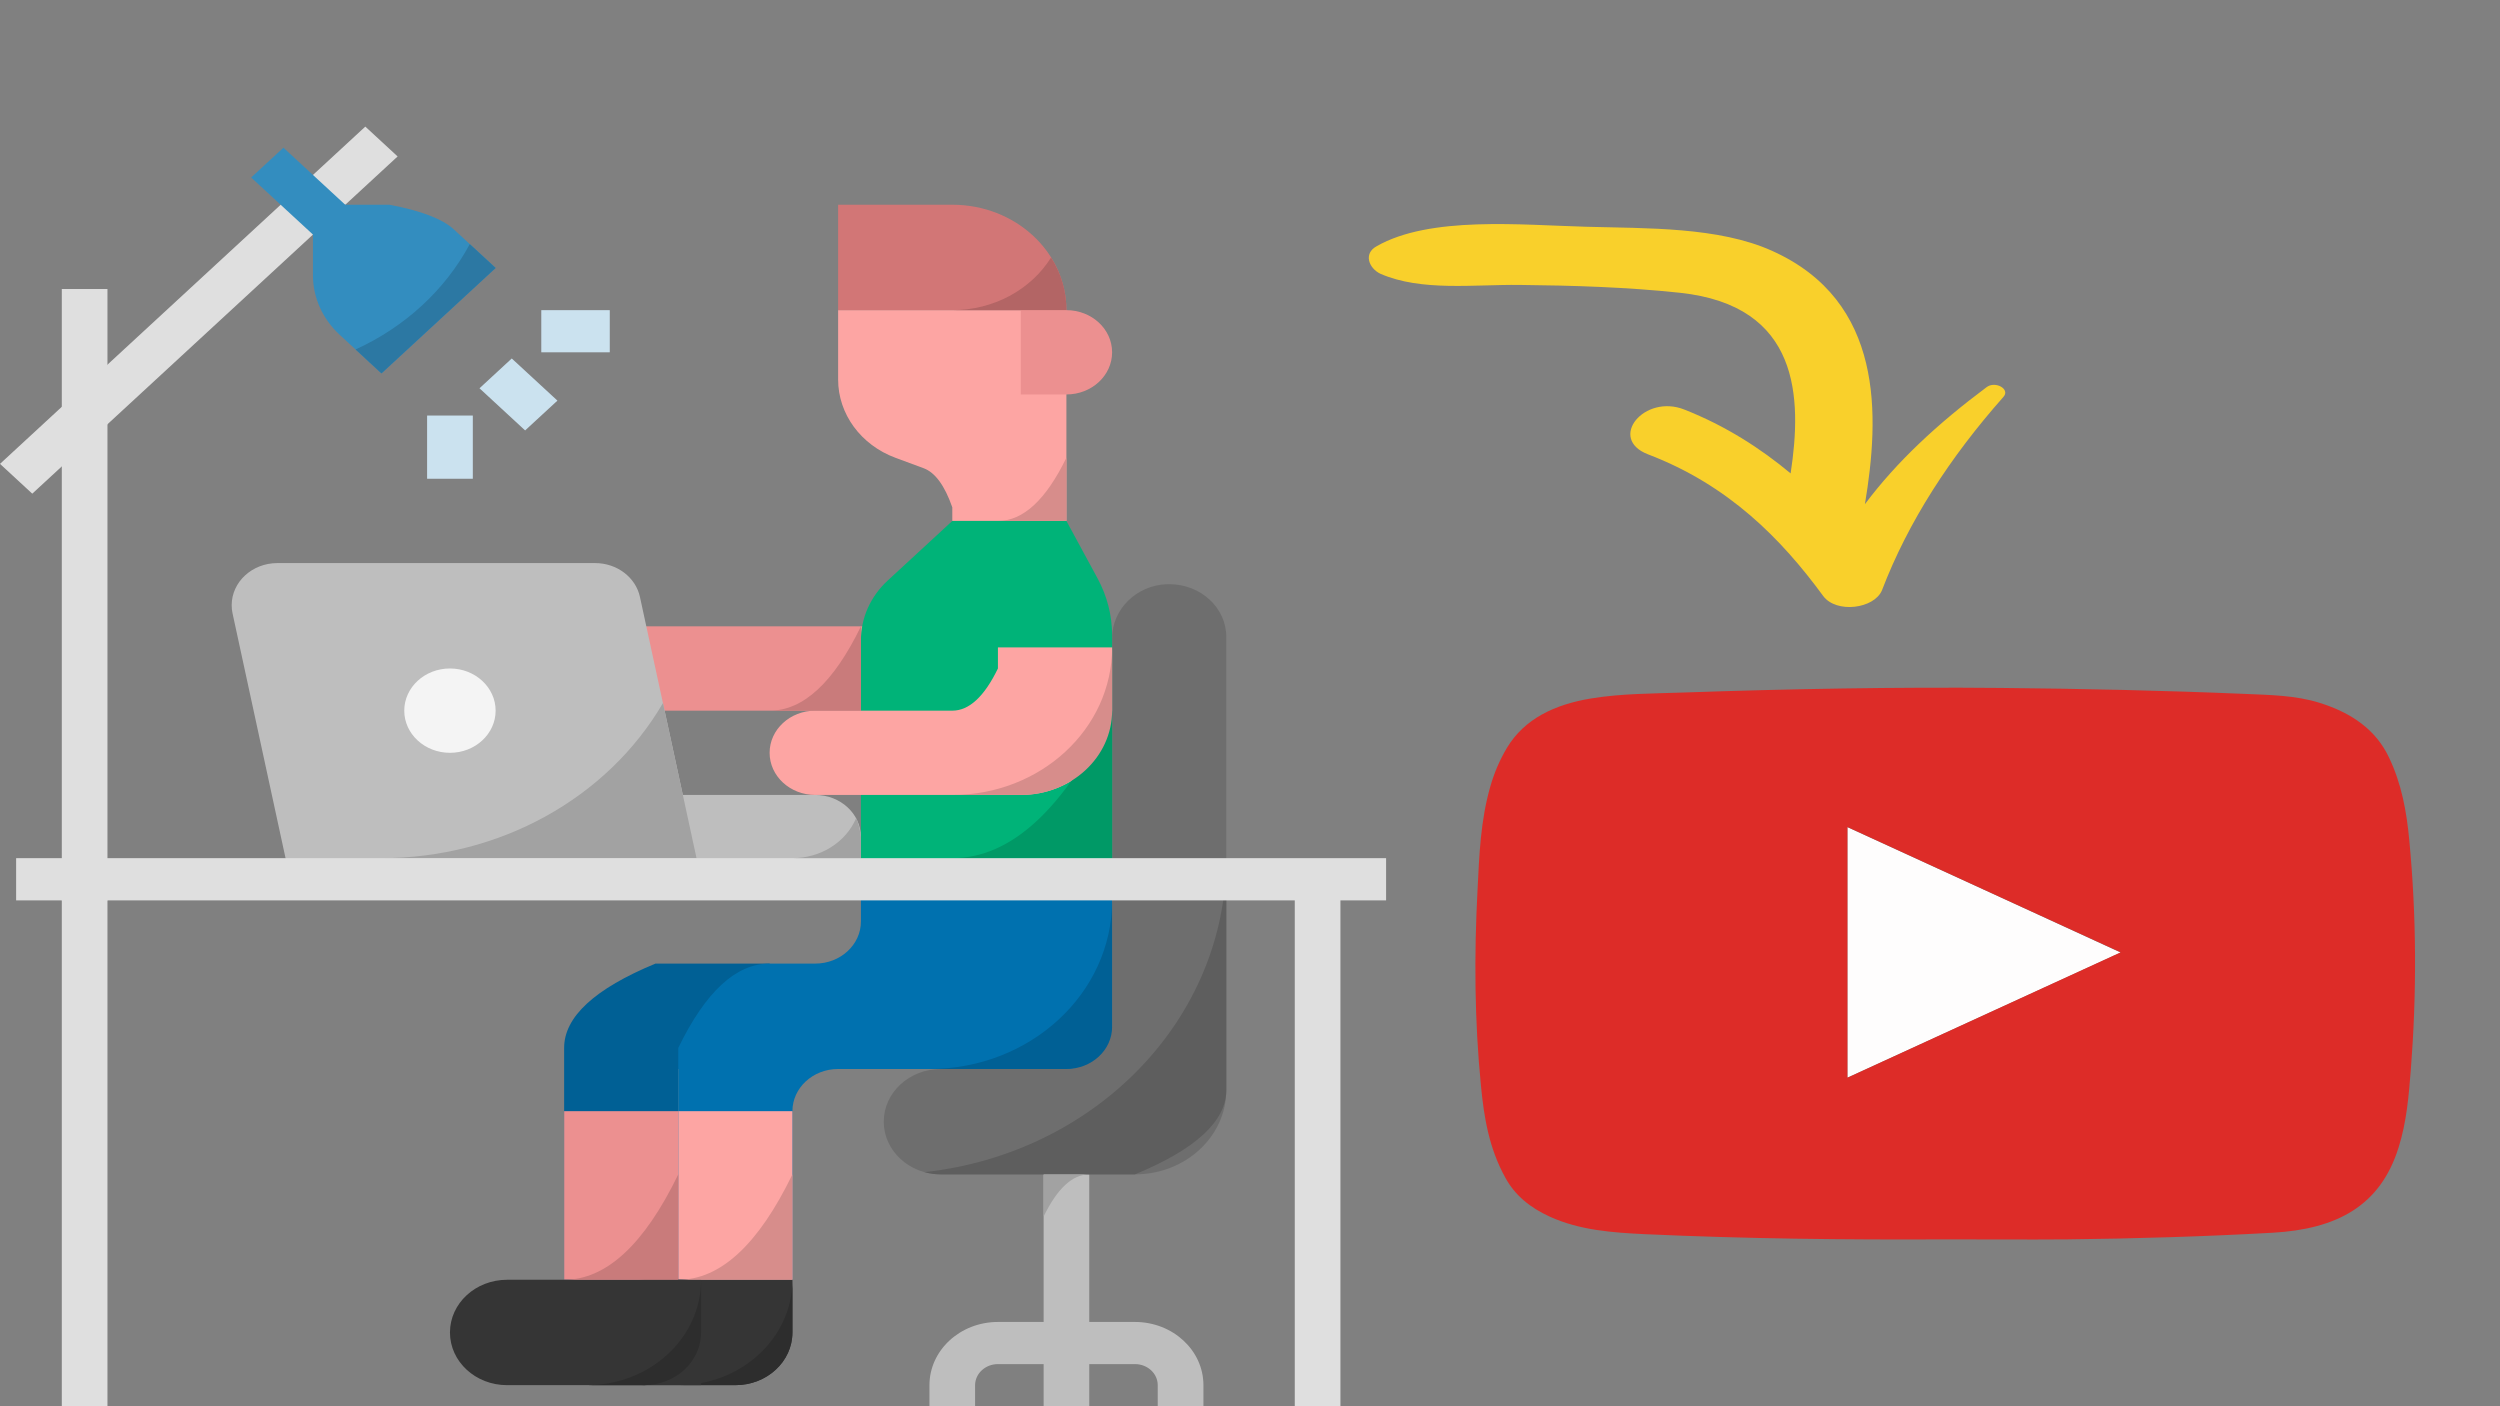 <svg xmlns="http://www.w3.org/2000/svg" xmlns:xlink="http://www.w3.org/1999/xlink" viewBox="0 0 640 360"><rect x="0" y="0" width="640" height="360" fill="#808080" stroke="none"/><defs/><defs><path id="S" d="M117.97 180.36c.97-.94 8.73-8.51 9.7-9.46l-9.7 9.46z"/><path id="R" d="M117.99 192.03c-1-.98-8.98-8.76-9.98-9.73l9.98 9.73z"/><path id="Q" d="M219.16 209.48c-2.65 6.18-9.11 10.21-16.3 10.21h17.54v-5.39c-.29-2.21-.7-3.82-1.24-4.82z"/><path id="P" d="M120.26 62.49c-6.28 11.71-16.55 21.18-29.23 26.97.88.83 3.09 2.87 6.62 6.13 5.84-5.4 26.3-24.29 29.23-26.99-3.98-3.67-6.19-5.7-6.62-6.11z"/><path id="O" d="M197.02 181.93h23.38v-21.59c-6.98 14.39-14.77 21.59-23.38 21.59z"/><path id="N" d="M284.7 165.73c0 20.87-18.31 37.78-40.91 37.78h17.53c12.91 0 23.38-9.67 23.38-21.58v-16.2z"/><path id="M" d="M15.82 230.5V360h11.69V230.5h303.95V360h11.69V230.5h11.69v-10.81H4.13v10.81h11.69z"/><path id="L" d="M278.85 300.64h-11.68v10.79c3.49-7.19 7.38-10.79 11.68-10.79z"/><path id="K" d="M313.93 279.05v-59.36c-.01 40.99-33.19 75.51-77.26 80.38 1.36.37 2.77.57 4.19.57h49.69c15.59-6.44 23.38-13.64 23.38-21.59z"/><path id="J" d="M284.7 230.5c0 23.83-20.94 43.16-46.76 43.16H273c6.47 0 11.7-4.83 11.7-10.79V230.5z"/><path id="I" d="M243.79 79.4H273c.02-4.74-1.33-9.39-3.92-13.49-5.21 8.35-14.85 13.49-25.29 13.49z"/><path id="H" d="M255.47 133.36H273v-16.19c-5.23 10.79-11.07 16.19-17.53 16.19z"/><path id="G" d="M243.79 219.69h40.91v-37.76c-12.21 25.17-25.84 37.76-40.91 37.76z"/><path id="F" d="M97.65 219.69h80.66c-5.15-23.82-8.03-37.06-8.59-39.71-14.28 24.47-41.96 39.72-72.07 39.71z"/><path id="E" d="M144.42 327.62h29.22v-26.98c-8.73 17.99-18.47 26.98-29.22 26.98z"/><path id="D" d="M173.64 327.62h29.22v-26.98c-8.72 17.99-18.46 26.98-29.22 26.98z"/><path id="C" d="M115.19 192.72c6.45 0 11.69-4.84 11.69-10.79 0-5.96-5.24-10.8-11.69-10.8-6.46 0-11.7 4.84-11.7 10.8 0 5.95 5.24 10.79 11.7 10.79z"/><path id="B" d="M273 100.98c6.47 0 11.7-4.83 11.7-10.79 0-5.96-5.23-10.79-11.7-10.79h-11.68v21.58H273z"/><path id="A" d="M71 144.15c-6.46 0-11.69 4.83-11.69 10.79 0 .71.07 1.43.23 2.12.97 4.54 5.88 27.21 14.73 68.03h105.21c-8.34-38.53-13.57-62.63-15.65-72.26-1.09-5.04-5.89-8.68-11.47-8.68H71z"/><path id="z" d="M273 79.4c0-14.9-13.08-26.99-29.21-26.99h-29.23V79.4H273z"/><path id="y" d="M243.79 181.93h-35.08c-6.45 0-11.69 4.83-11.69 10.79 0 5.96 5.24 10.79 11.69 10.79h52.61c12.91 0 23.38-9.67 23.38-21.58v-16.2h-29.23v5.4c-3.49 7.2-7.38 10.8-11.68 10.8z"/><path id="x" d="M121.04 122.56h-11.7v-16.18h11.7v16.18z"/><path id="w" d="M156.1 90.19h-17.53V79.4h17.53v10.79z"/><path id="v" d="M142.7 102.56c-4.96 4.58-7.71 7.12-8.27 7.63-7-6.48-10.91-10.07-11.68-10.79 4.96-4.58 7.71-7.12 8.26-7.63 7.02 6.48 10.92 10.07 11.69 10.79z"/><path id="u" d="M95.94 59.4c-4.96 4.58-7.71 7.11-8.27 7.62-14.02-12.95-21.82-20.14-23.38-21.58 4.96-4.58 7.71-7.12 8.27-7.63C86.59 50.76 94.38 57.96 95.94 59.4z"/><path id="t" d="M116.19 58.73c.71.67 4.27 3.95 10.69 9.87-2.93 2.7-26.31 24.29-29.23 26.99-6.4-5.92-9.98-9.21-10.68-9.87-4.39-4.05-6.86-9.54-6.86-15.27V52.41h19.55c8.1 1.52 13.61 3.63 16.53 6.32z"/><path id="s" d="M27.51 230.5H15.82V73.99h11.69V230.5z"/><path id="r" d="M101.79 40.05C45.67 91.84 14.5 120.62 8.26 126.38 3.3 121.8.54 119.25 0 118.75c56.1-51.8 87.29-80.59 93.52-86.34 4.96 4.58 7.71 7.13 8.27 7.64z"/><path id="q" d="M227.25 148.62c-4.39 4.05-6.85 9.54-6.85 15.26v61.21h64.3v-62.5c0-5.03-1.27-9.98-3.7-14.48-.54-.99-3.2-5.91-8-14.75h-29.21c-10.29 9.49-15.81 14.58-16.54 15.26z"/><path id="p" d="M236.44 119.86c-.72-.27-6.47-2.4-7.19-2.66-8.87-3.28-14.69-11.22-14.69-20.04V79.4H273v53.96h-29.21v-3.48c-1.95-5.59-4.4-8.93-7.35-10.02z"/><path id="o" d="M273 273.66h-32.14c-8.07 0-14.62 6.03-14.62 13.49 0 7.45 6.55 13.49 14.62 13.49h49.69c12.9 0 23.38-9.66 23.38-21.59V163.04c0-7.46-6.54-13.49-14.61-13.49h-.54c-7.92.27-14.08 6.49-14.08 13.81v99.51c-3.49 7.19-7.39 10.79-11.7 10.79z"/><path id="n" d="M232.09 181.93v-21.59h-70.14c-6.45 0-11.69 4.84-11.69 10.79 0 5.96 5.24 10.8 11.69 10.8h70.14z"/><path id="m" d="M220.4 225.09V214.3c0-5.96-5.24-10.79-11.69-10.79H167.8v21.58h52.6z"/><path id="l" d="M267.17 295.25v43.17h-11.7c-9.68.01-17.52 7.25-17.53 16.18v5.4h11.68v-5.4c.02-2.97 2.63-5.39 5.85-5.39h11.7V360h11.68v-10.79h11.7c3.23 0 5.83 2.42 5.83 5.39v5.4h11.7v-5.4c-.01-8.93-7.85-16.17-17.53-16.18h-11.7v-43.17h-11.68z"/><path id="k" d="M179.48 327.62c0 14.9-13.08 26.98-29.22 26.98h14.61c8.07 0 14.61-6.03 14.61-13.49v-13.49z"/><path id="j" d="M150.26 354.6h29.22v-26.98c-8.72 17.99-18.46 26.98-29.22 26.98z"/><path id="i" d="M202.86 327.62c0 14.9-13.08 26.98-29.22 26.98h14.61c8.07 0 14.61-6.03 14.61-13.49v-13.49z"/><path id="h" d="M164.87 354.6h23.38c8.07 0 14.61-6.03 14.61-13.49v-13.49h-37.99c-8.07 0-14.61 6.05-14.61 13.49 0 7.46 6.54 13.49 14.61 13.49z"/><path id="g" d="M164.87 354.6h-35.06c-8.08 0-14.62-6.03-14.62-13.49 0-7.44 6.54-13.49 14.62-13.49h49.67v13.49c-4.36 8.99-9.23 13.49-14.61 13.49z"/><path id="f" d="M173.64 327.62h-29.22v-43.16h29.22v43.16z"/><path id="e" d="M202.86 327.62h-29.22v-43.16h29.22v43.16z"/><path id="d" d="M197.02 246.68h11.69c6.45 0 11.69-4.84 11.69-10.79v-10.8h64.3v37.78c0 5.96-5.23 10.79-11.7 10.79h-58.44c-6.46 0-11.7 4.84-11.7 10.8v43.16h-29.22v-59.36c6.98-14.39 14.77-21.58 23.38-21.58z"/><path id="c" d="M144.42 268.26v59.36h29.22v-53.96h23.38v-26.98H167.8c-15.59 6.45-23.38 13.64-23.38 21.58z"/><path id="b" d="M385.35 301.46c-4.16-7.52-5.46-15.46-6.23-23.55-1.65-16.72-1.75-33.42-.87-50.09.43-8.86.77-17.81 3.28-26.51.97-3.39 2.37-6.72 4.25-9.87 4.45-7.4 12.18-11.09 21.5-12.63 7.83-1.29 15.85-1.25 23.82-1.53 27.01-.93 54.06-1.42 81.12-1.17 20.82.2 41.69.65 62.52 1.53 6.42.28 12.89.36 19.03 2.27 8.31 2.59 14.5 6.96 17.83 14.04 3.24 6.8 4.49 13.84 5.17 21.08 1.88 19.67 1.93 39.33.39 59-.54 6.64-1.07 13.27-3.14 19.78-4.69 14.97-15.86 20.84-32.23 21.77-17.49.98-35.03 1.5-52.56 1.7-10.3.08-20.64 0-30.92 0-25.76.13-51.51-.16-77.21-1.33-8.36-.4-16.72-1.02-24.3-4.46-5.07-2.3-8.99-5.49-11.45-10.03zm87.59-25.57c30.98-14.22 54.3-24.91 69.95-32.09-23.52-10.81-46.61-21.37-69.95-32.08v64.17z"/><path id="a" d="M472.94 275.89v-64.14c23.34 10.68 46.43 21.29 69.95 32.1-23.48 10.76-46.57 21.32-69.95 32.04z"/></defs><defs><use id="T" xlink:href="#a"/><use id="U" xlink:href="#a"/><use id="V" xlink:href="#a"/><use id="W" xlink:href="#b"/><use id="X" xlink:href="#b"/><use id="Y" xlink:href="#b"/><use id="Z" xlink:href="#c"/><use id="aa" xlink:href="#c"/><use id="ab" xlink:href="#c"/><use id="ac" xlink:href="#d"/><use id="ad" xlink:href="#d"/><use id="ae" xlink:href="#d"/><use id="af" xlink:href="#e"/><use id="ag" xlink:href="#e"/><use id="ah" xlink:href="#e"/><use id="ai" xlink:href="#f"/><use id="aj" xlink:href="#f"/><use id="ak" xlink:href="#f"/><use id="al" xlink:href="#g"/><use id="am" xlink:href="#g"/><use id="an" xlink:href="#g"/><use id="ao" xlink:href="#h"/><use id="ap" xlink:href="#h"/><use id="aq" xlink:href="#h"/><use id="ar" xlink:href="#i"/><use id="as" xlink:href="#i"/><use id="at" xlink:href="#i"/><use id="au" xlink:href="#j"/><use id="av" xlink:href="#j"/><use id="aw" xlink:href="#j"/><use id="ax" xlink:href="#k"/><use id="ay" xlink:href="#k"/><use id="az" xlink:href="#k"/><use id="aA" xlink:href="#l"/><use id="aB" xlink:href="#l"/><use id="aC" xlink:href="#l"/><use id="aD" xlink:href="#m"/><use id="aE" xlink:href="#m"/><use id="aF" xlink:href="#m"/><use id="aG" xlink:href="#n"/><use id="aH" xlink:href="#n"/><use id="aI" xlink:href="#n"/><use id="aJ" xlink:href="#o"/><use id="aK" xlink:href="#o"/><use id="aL" xlink:href="#o"/><use id="aM" xlink:href="#p"/><use id="aN" xlink:href="#p"/><use id="aO" xlink:href="#p"/><use id="aP" xlink:href="#q"/><use id="aQ" xlink:href="#q"/><use id="aR" xlink:href="#q"/><use id="aS" xlink:href="#r"/><use id="aT" xlink:href="#r"/><use id="aU" xlink:href="#r"/><use id="aV" xlink:href="#s"/><use id="aW" xlink:href="#s"/><use id="aX" xlink:href="#s"/><use id="aY" xlink:href="#t"/><use id="aZ" xlink:href="#t"/><use id="ba" xlink:href="#t"/><use id="bb" xlink:href="#u"/><use id="bc" xlink:href="#u"/><use id="bd" xlink:href="#u"/><use id="be" xlink:href="#v"/><use id="bf" xlink:href="#v"/><use id="bg" xlink:href="#v"/><use id="bh" xlink:href="#w"/><use id="bi" xlink:href="#w"/><use id="bj" xlink:href="#w"/><use id="bk" xlink:href="#x"/><use id="bl" xlink:href="#x"/><use id="bm" xlink:href="#x"/><use id="bn" xlink:href="#y"/><use id="bo" xlink:href="#y"/><use id="bp" xlink:href="#y"/><use id="bq" xlink:href="#z"/><use id="br" xlink:href="#z"/><use id="bs" xlink:href="#z"/><use id="bt" xlink:href="#A"/><use id="bu" xlink:href="#A"/><use id="bv" xlink:href="#A"/><use id="bw" xlink:href="#B"/><use id="bx" xlink:href="#B"/><use id="by" xlink:href="#B"/><use id="bz" xlink:href="#C"/><use id="bA" xlink:href="#C"/><use id="bB" xlink:href="#C"/><use id="bC" xlink:href="#D"/><use id="bD" xlink:href="#D"/><use id="bE" xlink:href="#D"/><use id="bF" xlink:href="#E"/><use id="bG" xlink:href="#E"/><use id="bH" xlink:href="#E"/><use id="bI" xlink:href="#F"/><use id="bJ" xlink:href="#F"/><use id="bK" xlink:href="#F"/><use id="bL" xlink:href="#G"/><use id="bM" xlink:href="#G"/><use id="bN" xlink:href="#G"/><use id="bO" xlink:href="#H"/><use id="bP" xlink:href="#H"/><use id="bQ" xlink:href="#H"/><use id="bR" xlink:href="#I"/><use id="bS" xlink:href="#I"/><use id="bT" xlink:href="#I"/><use id="bU" xlink:href="#J"/><use id="bV" xlink:href="#J"/><use id="bW" xlink:href="#J"/><use id="bX" xlink:href="#K"/><use id="bY" xlink:href="#K"/><use id="bZ" xlink:href="#K"/><use id="ca" xlink:href="#L"/><use id="cb" xlink:href="#L"/><use id="cc" xlink:href="#L"/><use id="cd" xlink:href="#M"/><use id="ce" xlink:href="#M"/><use id="cf" xlink:href="#M"/><use id="cg" xlink:href="#N"/><use id="ch" xlink:href="#N"/><use id="ci" xlink:href="#N"/><use id="cj" xlink:href="#O"/><use id="ck" xlink:href="#O"/><use id="cl" xlink:href="#O"/><use id="cm" xlink:href="#P"/><use id="cn" xlink:href="#P"/><use id="co" xlink:href="#P"/><use id="cp" xlink:href="#Q"/><use id="cq" xlink:href="#Q"/><use id="cr" xlink:href="#Q"/><use id="cs" xlink:href="#R"/><use id="ct" xlink:href="#R"/><use id="cu" xlink:href="#R"/><use id="cv" xlink:href="#S"/><use id="cw" xlink:href="#S"/><path id="cx" d="M389.04 72.94c13.67.14 27.55.57 41.02 2.01 30.72 3.29 31.31 26.77 28.34 46.24-7.73-6.44-16.65-12.17-27.15-16.32-10.31-4.15-19.82 7.45-9.31 11.46 20.61 7.87 34.08 21.62 44.78 36.22 3.37 4.58 13.08 3.3 15.06-1.43 6.74-17.61 17.44-34.08 31.12-49.54 1.78-2.01-2.18-4.15-4.36-2.44-12.49 9.31-22.99 19.05-31.12 29.93 3.77-22.62 4.96-51.98-23.78-64.86-13.67-6.16-32.1-5.73-47.56-6.16-16.45-.43-40.03-2.86-53.7 5.01-3.37 1.86-1.98 5.59.99 7.02 10.5 4.58 23.98 2.72 35.67 2.86z"/></defs><use fill="#fefdfd" xlink:href="#a"/><use fill-opacity="0" stroke="#000" stroke-opacity="0" xlink:href="#a"/><use fill-opacity="0" xlink:href="#T"/><use fill-opacity="0" stroke="#000" stroke-opacity="0" xlink:href="#T"/><use fill-opacity="0" xlink:href="#U"/><use fill-opacity="0" stroke="#000" stroke-opacity="0" xlink:href="#U"/><use fill-opacity="0" xlink:href="#V"/><use fill-opacity="0" stroke="#000" stroke-opacity="0" xlink:href="#V"/><use fill="#dd2c28" xlink:href="#b"/><use fill-opacity="0" stroke="#000" stroke-opacity="0" xlink:href="#b"/><use fill-opacity="0" xlink:href="#W"/><use fill-opacity="0" stroke="#000" stroke-opacity="0" xlink:href="#W"/><use fill-opacity="0" xlink:href="#X"/><use fill-opacity="0" stroke="#000" stroke-opacity="0" xlink:href="#X"/><use fill-opacity="0" xlink:href="#Y"/><use fill-opacity="0" stroke="#000" stroke-opacity="0" xlink:href="#Y"/><use fill="#006095" xlink:href="#c"/><use fill-opacity="0" stroke="#000" stroke-opacity="0" xlink:href="#c"/><use fill-opacity="0" xlink:href="#Z"/><use fill-opacity="0" stroke="#000" stroke-opacity="0" xlink:href="#Z"/><use fill-opacity="0" xlink:href="#aa"/><use fill-opacity="0" stroke="#000" stroke-opacity="0" xlink:href="#aa"/><use fill-opacity="0" xlink:href="#ab"/><use fill-opacity="0" stroke="#000" stroke-opacity="0" xlink:href="#ab"/><use fill="#0071af" xlink:href="#d"/><use fill-opacity="0" stroke="#000" stroke-opacity="0" xlink:href="#d"/><use fill-opacity="0" xlink:href="#ac"/><use fill-opacity="0" stroke="#000" stroke-opacity="0" xlink:href="#ac"/><use fill-opacity="0" xlink:href="#ad"/><use fill-opacity="0" stroke="#000" stroke-opacity="0" xlink:href="#ad"/><use fill-opacity="0" xlink:href="#ae"/><use fill-opacity="0" stroke="#000" stroke-opacity="0" xlink:href="#ae"/><use fill="#fda5a3" xlink:href="#e"/><use fill-opacity="0" stroke="#000" stroke-opacity="0" xlink:href="#e"/><use fill-opacity="0" xlink:href="#af"/><use fill-opacity="0" stroke="#000" stroke-opacity="0" xlink:href="#af"/><use fill-opacity="0" xlink:href="#ag"/><use fill-opacity="0" stroke="#000" stroke-opacity="0" xlink:href="#ag"/><use fill-opacity="0" xlink:href="#ah"/><use fill-opacity="0" stroke="#000" stroke-opacity="0" xlink:href="#ah"/><use fill="#ec9090" xlink:href="#f"/><use fill-opacity="0" stroke="#000" stroke-opacity="0" xlink:href="#f"/><use fill-opacity="0" xlink:href="#ai"/><use fill-opacity="0" stroke="#000" stroke-opacity="0" xlink:href="#ai"/><use fill-opacity="0" xlink:href="#aj"/><use fill-opacity="0" stroke="#000" stroke-opacity="0" xlink:href="#aj"/><use fill-opacity="0" xlink:href="#ak"/><use fill-opacity="0" stroke="#000" stroke-opacity="0" xlink:href="#ak"/><use fill="#353535" xlink:href="#g"/><use fill-opacity="0" stroke="#000" stroke-opacity="0" xlink:href="#g"/><use fill-opacity="0" xlink:href="#al"/><use fill-opacity="0" stroke="#000" stroke-opacity="0" xlink:href="#al"/><use fill-opacity="0" xlink:href="#am"/><use fill-opacity="0" stroke="#000" stroke-opacity="0" xlink:href="#am"/><use fill-opacity="0" xlink:href="#an"/><use fill-opacity="0" stroke="#000" stroke-opacity="0" xlink:href="#an"/><use fill="#353535" xlink:href="#h"/><use fill-opacity="0" stroke="#000" stroke-opacity="0" xlink:href="#h"/><use fill-opacity="0" xlink:href="#ao"/><use fill-opacity="0" stroke="#000" stroke-opacity="0" xlink:href="#ao"/><use fill-opacity="0" xlink:href="#ap"/><use fill-opacity="0" stroke="#000" stroke-opacity="0" xlink:href="#ap"/><use fill-opacity="0" xlink:href="#aq"/><use fill-opacity="0" stroke="#000" stroke-opacity="0" xlink:href="#aq"/><use fill="#2d2d2d" xlink:href="#i"/><use fill-opacity="0" stroke="#000" stroke-opacity="0" xlink:href="#i"/><use fill-opacity="0" xlink:href="#ar"/><use fill-opacity="0" stroke="#000" stroke-opacity="0" xlink:href="#ar"/><use fill-opacity="0" xlink:href="#as"/><use fill-opacity="0" stroke="#000" stroke-opacity="0" xlink:href="#as"/><use fill-opacity="0" xlink:href="#at"/><use fill-opacity="0" stroke="#000" stroke-opacity="0" xlink:href="#at"/><use fill="#353535" xlink:href="#j"/><use fill-opacity="0" stroke="#000" stroke-opacity="0" xlink:href="#j"/><use fill-opacity="0" xlink:href="#au"/><use fill-opacity="0" stroke="#000" stroke-opacity="0" xlink:href="#au"/><use fill-opacity="0" xlink:href="#av"/><use fill-opacity="0" stroke="#000" stroke-opacity="0" xlink:href="#av"/><use fill-opacity="0" xlink:href="#aw"/><use fill-opacity="0" stroke="#000" stroke-opacity="0" xlink:href="#aw"/><use fill="#2d2d2d" xlink:href="#k"/><use fill-opacity="0" stroke="#000" stroke-opacity="0" xlink:href="#k"/><use fill-opacity="0" xlink:href="#ax"/><use fill-opacity="0" stroke="#000" stroke-opacity="0" xlink:href="#ax"/><use fill-opacity="0" xlink:href="#ay"/><use fill-opacity="0" stroke="#000" stroke-opacity="0" xlink:href="#ay"/><use fill-opacity="0" xlink:href="#az"/><use fill-opacity="0" stroke="#000" stroke-opacity="0" xlink:href="#az"/><use fill="#bebebe" xlink:href="#l"/><use fill-opacity="0" stroke="#000" stroke-opacity="0" xlink:href="#l"/><use fill-opacity="0" xlink:href="#aA"/><use fill-opacity="0" stroke="#000" stroke-opacity="0" xlink:href="#aA"/><use fill-opacity="0" xlink:href="#aB"/><use fill-opacity="0" stroke="#000" stroke-opacity="0" xlink:href="#aB"/><use fill-opacity="0" xlink:href="#aC"/><use fill-opacity="0" stroke="#000" stroke-opacity="0" xlink:href="#aC"/><use fill="#bebebe" xlink:href="#m"/><use fill-opacity="0" stroke="#000" stroke-opacity="0" xlink:href="#m"/><use fill-opacity="0" xlink:href="#aD"/><use fill-opacity="0" stroke="#000" stroke-opacity="0" xlink:href="#aD"/><use fill-opacity="0" xlink:href="#aE"/><use fill-opacity="0" stroke="#000" stroke-opacity="0" xlink:href="#aE"/><use fill-opacity="0" xlink:href="#aF"/><use fill-opacity="0" stroke="#000" stroke-opacity="0" xlink:href="#aF"/><use fill="#ec9090" xlink:href="#n"/><use fill-opacity="0" stroke="#000" stroke-opacity="0" xlink:href="#n"/><use fill-opacity="0" xlink:href="#aG"/><use fill-opacity="0" stroke="#000" stroke-opacity="0" xlink:href="#aG"/><use fill-opacity="0" xlink:href="#aH"/><use fill-opacity="0" stroke="#000" stroke-opacity="0" xlink:href="#aH"/><use fill-opacity="0" xlink:href="#aI"/><use fill-opacity="0" stroke="#000" stroke-opacity="0" xlink:href="#aI"/><use fill="#6e6e6e" xlink:href="#o"/><use fill-opacity="0" stroke="#000" stroke-opacity="0" xlink:href="#o"/><use fill-opacity="0" xlink:href="#aJ"/><use fill-opacity="0" stroke="#000" stroke-opacity="0" xlink:href="#aJ"/><use fill-opacity="0" xlink:href="#aK"/><use fill-opacity="0" stroke="#000" stroke-opacity="0" xlink:href="#aK"/><use fill-opacity="0" xlink:href="#aL"/><use fill-opacity="0" stroke="#000" stroke-opacity="0" xlink:href="#aL"/><use fill="#fda5a3" xlink:href="#p"/><use fill-opacity="0" stroke="#000" stroke-opacity="0" xlink:href="#p"/><use fill-opacity="0" xlink:href="#aM"/><use fill-opacity="0" stroke="#000" stroke-opacity="0" xlink:href="#aM"/><use fill-opacity="0" xlink:href="#aN"/><use fill-opacity="0" stroke="#000" stroke-opacity="0" xlink:href="#aN"/><use fill-opacity="0" xlink:href="#aO"/><use fill-opacity="0" stroke="#000" stroke-opacity="0" xlink:href="#aO"/><use fill="#00b378" xlink:href="#q"/><use fill-opacity="0" stroke="#000" stroke-opacity="0" xlink:href="#q"/><use fill-opacity="0" xlink:href="#aP"/><use fill-opacity="0" stroke="#000" stroke-opacity="0" xlink:href="#aP"/><use fill-opacity="0" xlink:href="#aQ"/><use fill-opacity="0" stroke="#000" stroke-opacity="0" xlink:href="#aQ"/><use fill-opacity="0" xlink:href="#aR"/><use fill-opacity="0" stroke="#000" stroke-opacity="0" xlink:href="#aR"/><use fill="#dfdfdf" xlink:href="#r"/><use fill-opacity="0" stroke="#000" stroke-opacity="0" xlink:href="#r"/><use fill-opacity="0" xlink:href="#aS"/><use fill-opacity="0" stroke="#000" stroke-opacity="0" xlink:href="#aS"/><use fill-opacity="0" xlink:href="#aT"/><use fill-opacity="0" stroke="#000" stroke-opacity="0" xlink:href="#aT"/><use fill-opacity="0" xlink:href="#aU"/><use fill-opacity="0" stroke="#000" stroke-opacity="0" xlink:href="#aU"/><use fill="#dfdfdf" xlink:href="#s"/><use fill-opacity="0" stroke="#000" stroke-opacity="0" xlink:href="#s"/><use fill-opacity="0" xlink:href="#aV"/><use fill-opacity="0" stroke="#000" stroke-opacity="0" xlink:href="#aV"/><use fill-opacity="0" xlink:href="#aW"/><use fill-opacity="0" stroke="#000" stroke-opacity="0" xlink:href="#aW"/><use fill-opacity="0" xlink:href="#aX"/><use fill-opacity="0" stroke="#000" stroke-opacity="0" xlink:href="#aX"/><use fill="#338dbf" xlink:href="#t"/><use fill-opacity="0" stroke="#000" stroke-opacity="0" xlink:href="#t"/><use fill-opacity="0" xlink:href="#aY"/><use fill-opacity="0" stroke="#000" stroke-opacity="0" xlink:href="#aY"/><use fill-opacity="0" xlink:href="#aZ"/><use fill-opacity="0" stroke="#000" stroke-opacity="0" xlink:href="#aZ"/><use fill-opacity="0" xlink:href="#ba"/><use fill-opacity="0" stroke="#000" stroke-opacity="0" xlink:href="#ba"/><use fill="#338dbf" xlink:href="#u"/><use fill-opacity="0" stroke="#000" stroke-opacity="0" xlink:href="#u"/><use fill-opacity="0" xlink:href="#bb"/><use fill-opacity="0" stroke="#000" stroke-opacity="0" xlink:href="#bb"/><use fill-opacity="0" xlink:href="#bc"/><use fill-opacity="0" stroke="#000" stroke-opacity="0" xlink:href="#bc"/><use fill-opacity="0" xlink:href="#bd"/><use fill-opacity="0" stroke="#000" stroke-opacity="0" xlink:href="#bd"/><use fill="#cbe2ef" xlink:href="#v"/><use fill-opacity="0" stroke="#000" stroke-opacity="0" xlink:href="#v"/><use fill-opacity="0" xlink:href="#be"/><use fill-opacity="0" stroke="#000" stroke-opacity="0" xlink:href="#be"/><use fill-opacity="0" xlink:href="#bf"/><use fill-opacity="0" stroke="#000" stroke-opacity="0" xlink:href="#bf"/><use fill-opacity="0" xlink:href="#bg"/><use fill-opacity="0" stroke="#000" stroke-opacity="0" xlink:href="#bg"/><use fill="#cbe2ef" xlink:href="#w"/><use fill-opacity="0" stroke="#000" stroke-opacity="0" xlink:href="#w"/><use fill-opacity="0" xlink:href="#bh"/><use fill-opacity="0" stroke="#000" stroke-opacity="0" xlink:href="#bh"/><g fill-opacity="0"><use xlink:href="#bi"/><use stroke="#000" stroke-opacity="0" xlink:href="#bi"/></g><g fill-opacity="0"><use xlink:href="#bj"/><use stroke="#000" stroke-opacity="0" xlink:href="#bj"/></g><use fill="#cbe2ef" xlink:href="#x"/><use fill-opacity="0" stroke="#000" stroke-opacity="0" xlink:href="#x"/><g fill-opacity="0"><use xlink:href="#bk"/><use stroke="#000" stroke-opacity="0" xlink:href="#bk"/></g><g fill-opacity="0"><use xlink:href="#bl"/><use stroke="#000" stroke-opacity="0" xlink:href="#bl"/></g><g fill-opacity="0"><use xlink:href="#bm"/><use stroke="#000" stroke-opacity="0" xlink:href="#bm"/></g><use fill="#fda5a3" xlink:href="#y"/><use fill-opacity="0" stroke="#000" stroke-opacity="0" xlink:href="#y"/><g fill-opacity="0"><use xlink:href="#bn"/><use stroke="#000" stroke-opacity="0" xlink:href="#bn"/></g><g fill-opacity="0"><use xlink:href="#bo"/><use stroke="#000" stroke-opacity="0" xlink:href="#bo"/></g><g fill-opacity="0"><use xlink:href="#bp"/><use stroke="#000" stroke-opacity="0" xlink:href="#bp"/></g><use fill="#d27676" xlink:href="#z"/><use fill-opacity="0" stroke="#000" stroke-opacity="0" xlink:href="#z"/><g fill-opacity="0"><use xlink:href="#bq"/><use stroke="#000" stroke-opacity="0" xlink:href="#bq"/></g><g fill-opacity="0"><use xlink:href="#br"/><use stroke="#000" stroke-opacity="0" xlink:href="#br"/></g><g fill-opacity="0"><use xlink:href="#bs"/><use stroke="#000" stroke-opacity="0" xlink:href="#bs"/></g><use fill="#bebebe" xlink:href="#A"/><use fill-opacity="0" stroke="#000" stroke-opacity="0" xlink:href="#A"/><g fill-opacity="0"><use xlink:href="#bt"/><use stroke="#000" stroke-opacity="0" xlink:href="#bt"/></g><g fill-opacity="0"><use xlink:href="#bu"/><use stroke="#000" stroke-opacity="0" xlink:href="#bu"/></g><g fill-opacity="0"><use xlink:href="#bv"/><use stroke="#000" stroke-opacity="0" xlink:href="#bv"/></g><use fill="#ec9090" xlink:href="#B"/><use fill-opacity="0" stroke="#000" stroke-opacity="0" xlink:href="#B"/><g fill-opacity="0"><use xlink:href="#bw"/><use stroke="#000" stroke-opacity="0" xlink:href="#bw"/></g><g fill-opacity="0"><use xlink:href="#bx"/><use stroke="#000" stroke-opacity="0" xlink:href="#bx"/></g><g fill-opacity="0"><use xlink:href="#by"/><use stroke="#000" stroke-opacity="0" xlink:href="#by"/></g><use fill="#f4f4f4" xlink:href="#C"/><use fill-opacity="0" stroke="#000" stroke-opacity="0" xlink:href="#C"/><g fill-opacity="0"><use xlink:href="#bz"/><use stroke="#000" stroke-opacity="0" xlink:href="#bz"/></g><g fill-opacity="0"><use xlink:href="#bA"/><use stroke="#000" stroke-opacity="0" xlink:href="#bA"/></g><g fill-opacity="0"><use xlink:href="#bB"/><use stroke="#000" stroke-opacity="0" xlink:href="#bB"/></g><use fill="#d78d8b" xlink:href="#D"/><use fill-opacity="0" stroke="#000" stroke-opacity="0" xlink:href="#D"/><g fill-opacity="0"><use xlink:href="#bC"/><use stroke="#000" stroke-opacity="0" xlink:href="#bC"/></g><g fill-opacity="0"><use xlink:href="#bD"/><use stroke="#000" stroke-opacity="0" xlink:href="#bD"/></g><g fill-opacity="0"><use xlink:href="#bE"/><use stroke="#000" stroke-opacity="0" xlink:href="#bE"/></g><use fill="#c97b7b" xlink:href="#E"/><use fill-opacity="0" stroke="#000" stroke-opacity="0" xlink:href="#E"/><g fill-opacity="0"><use xlink:href="#bF"/><use stroke="#000" stroke-opacity="0" xlink:href="#bF"/></g><g fill-opacity="0"><use xlink:href="#bG"/><use stroke="#000" stroke-opacity="0" xlink:href="#bG"/></g><g fill-opacity="0"><use xlink:href="#bH"/><use stroke="#000" stroke-opacity="0" xlink:href="#bH"/></g><use fill="#a2a2a2" xlink:href="#F"/><use fill-opacity="0" stroke="#000" stroke-opacity="0" xlink:href="#F"/><g fill-opacity="0"><use xlink:href="#bI"/><use stroke="#000" stroke-opacity="0" xlink:href="#bI"/></g><g fill-opacity="0"><use xlink:href="#bJ"/><use stroke="#000" stroke-opacity="0" xlink:href="#bJ"/></g><g fill-opacity="0"><use xlink:href="#bK"/><use stroke="#000" stroke-opacity="0" xlink:href="#bK"/></g><use fill="#096" xlink:href="#G"/><use fill-opacity="0" stroke="#000" stroke-opacity="0" xlink:href="#G"/><g fill-opacity="0"><use xlink:href="#bL"/><use stroke="#000" stroke-opacity="0" xlink:href="#bL"/></g><g fill-opacity="0"><use xlink:href="#bM"/><use stroke="#000" stroke-opacity="0" xlink:href="#bM"/></g><g fill-opacity="0"><use xlink:href="#bN"/><use stroke="#000" stroke-opacity="0" xlink:href="#bN"/></g><use fill="#d78d8b" xlink:href="#H"/><use fill-opacity="0" stroke="#000" stroke-opacity="0" xlink:href="#H"/><g fill-opacity="0"><use xlink:href="#bO"/><use stroke="#000" stroke-opacity="0" xlink:href="#bO"/></g><g fill-opacity="0"><use xlink:href="#bP"/><use stroke="#000" stroke-opacity="0" xlink:href="#bP"/></g><g fill-opacity="0"><use xlink:href="#bQ"/><use stroke="#000" stroke-opacity="0" xlink:href="#bQ"/></g><use fill="#b36565" xlink:href="#I"/><use fill-opacity="0" stroke="#000" stroke-opacity="0" xlink:href="#I"/><g fill-opacity="0"><use xlink:href="#bR"/><use stroke="#000" stroke-opacity="0" xlink:href="#bR"/></g><g fill-opacity="0"><use xlink:href="#bS"/><use stroke="#000" stroke-opacity="0" xlink:href="#bS"/></g><g fill-opacity="0"><use xlink:href="#bT"/><use stroke="#000" stroke-opacity="0" xlink:href="#bT"/></g><use fill="#006095" xlink:href="#J"/><use fill-opacity="0" stroke="#000" stroke-opacity="0" xlink:href="#J"/><g fill-opacity="0"><use xlink:href="#bU"/><use stroke="#000" stroke-opacity="0" xlink:href="#bU"/></g><g fill-opacity="0"><use xlink:href="#bV"/><use stroke="#000" stroke-opacity="0" xlink:href="#bV"/></g><g fill-opacity="0"><use xlink:href="#bW"/><use stroke="#000" stroke-opacity="0" xlink:href="#bW"/></g><use fill="#5e5e5e" xlink:href="#K"/><use fill-opacity="0" stroke="#000" stroke-opacity="0" xlink:href="#K"/><g fill-opacity="0"><use xlink:href="#bX"/><use stroke="#000" stroke-opacity="0" xlink:href="#bX"/></g><g fill-opacity="0"><use xlink:href="#bY"/><use stroke="#000" stroke-opacity="0" xlink:href="#bY"/></g><g fill-opacity="0"><use xlink:href="#bZ"/><use stroke="#000" stroke-opacity="0" xlink:href="#bZ"/></g><use fill="#a2a2a2" xlink:href="#L"/><use fill-opacity="0" stroke="#000" stroke-opacity="0" xlink:href="#L"/><g fill-opacity="0"><use xlink:href="#ca"/><use stroke="#000" stroke-opacity="0" xlink:href="#ca"/></g><g fill-opacity="0"><use xlink:href="#cb"/><use stroke="#000" stroke-opacity="0" xlink:href="#cb"/></g><g fill-opacity="0"><use xlink:href="#cc"/><use stroke="#000" stroke-opacity="0" xlink:href="#cc"/></g><use fill="#dfdfdf" xlink:href="#M"/><use fill-opacity="0" stroke="#000" stroke-opacity="0" xlink:href="#M"/><g fill-opacity="0"><use xlink:href="#cd"/><use stroke="#000" stroke-opacity="0" xlink:href="#cd"/></g><g fill-opacity="0"><use xlink:href="#ce"/><use stroke="#000" stroke-opacity="0" xlink:href="#ce"/></g><g fill-opacity="0"><use xlink:href="#cf"/><use stroke="#000" stroke-opacity="0" xlink:href="#cf"/></g><use fill="#d78d8b" xlink:href="#N"/><use fill-opacity="0" stroke="#000" stroke-opacity="0" xlink:href="#N"/><g fill-opacity="0"><use xlink:href="#cg"/><use stroke="#000" stroke-opacity="0" xlink:href="#cg"/></g><g fill-opacity="0"><use xlink:href="#ch"/><use stroke="#000" stroke-opacity="0" xlink:href="#ch"/></g><g fill-opacity="0"><use xlink:href="#ci"/><use stroke="#000" stroke-opacity="0" xlink:href="#ci"/></g><use fill="#c97b7b" xlink:href="#O"/><use fill-opacity="0" stroke="#000" stroke-opacity="0" xlink:href="#O"/><g fill-opacity="0"><use xlink:href="#cj"/><use stroke="#000" stroke-opacity="0" xlink:href="#cj"/></g><g fill-opacity="0"><use xlink:href="#ck"/><use stroke="#000" stroke-opacity="0" xlink:href="#ck"/></g><g fill-opacity="0"><use xlink:href="#cl"/><use stroke="#000" stroke-opacity="0" xlink:href="#cl"/></g><g><use fill="#2c78a3" xlink:href="#P"/><use fill-opacity="0" stroke="#000" stroke-opacity="0" xlink:href="#P"/></g><g fill-opacity="0"><use xlink:href="#cm"/><use stroke="#000" stroke-opacity="0" xlink:href="#cm"/></g><g fill-opacity="0"><use xlink:href="#cn"/><use stroke="#000" stroke-opacity="0" xlink:href="#cn"/></g><g fill-opacity="0"><use xlink:href="#co"/><use stroke="#000" stroke-opacity="0" xlink:href="#co"/></g><g><use fill="#a2a2a2" xlink:href="#Q"/><use fill-opacity="0" stroke="#000" stroke-opacity="0" xlink:href="#Q"/></g><g fill-opacity="0"><use xlink:href="#cp"/><use stroke="#000" stroke-opacity="0" xlink:href="#cp"/></g><g fill-opacity="0"><use xlink:href="#cq"/><use stroke="#000" stroke-opacity="0" xlink:href="#cq"/></g><g fill-opacity="0"><use xlink:href="#cr"/><use stroke="#000" stroke-opacity="0" xlink:href="#cr"/></g><g><use fill="#454b53" xlink:href="#R"/><use fill-opacity="0" stroke="#000" stroke-opacity="0" xlink:href="#R"/></g><g fill-opacity="0"><use xlink:href="#cs"/><use stroke="#000" stroke-opacity="0" xlink:href="#cs"/></g><g fill-opacity="0"><use xlink:href="#ct"/><use stroke="#000" stroke-opacity="0" xlink:href="#ct"/></g><g fill-opacity="0"><use xlink:href="#cu"/><use stroke="#000" stroke-opacity="0" xlink:href="#cu"/></g><g><use fill="#454b53" xlink:href="#S"/><use fill-opacity="0" stroke="#000" stroke-opacity="0" xlink:href="#S"/></g><g fill-opacity="0"><use xlink:href="#cv"/><use stroke="#000" stroke-opacity="0" xlink:href="#cv"/></g><g fill-opacity="0"><use xlink:href="#cw"/><use stroke="#000" stroke-opacity="0" xlink:href="#cw"/></g><g><use fill="#f9d02b" xlink:href="#cx"/><use fill-opacity="0" stroke="#000" stroke-opacity="0" xlink:href="#cx"/></g></svg>